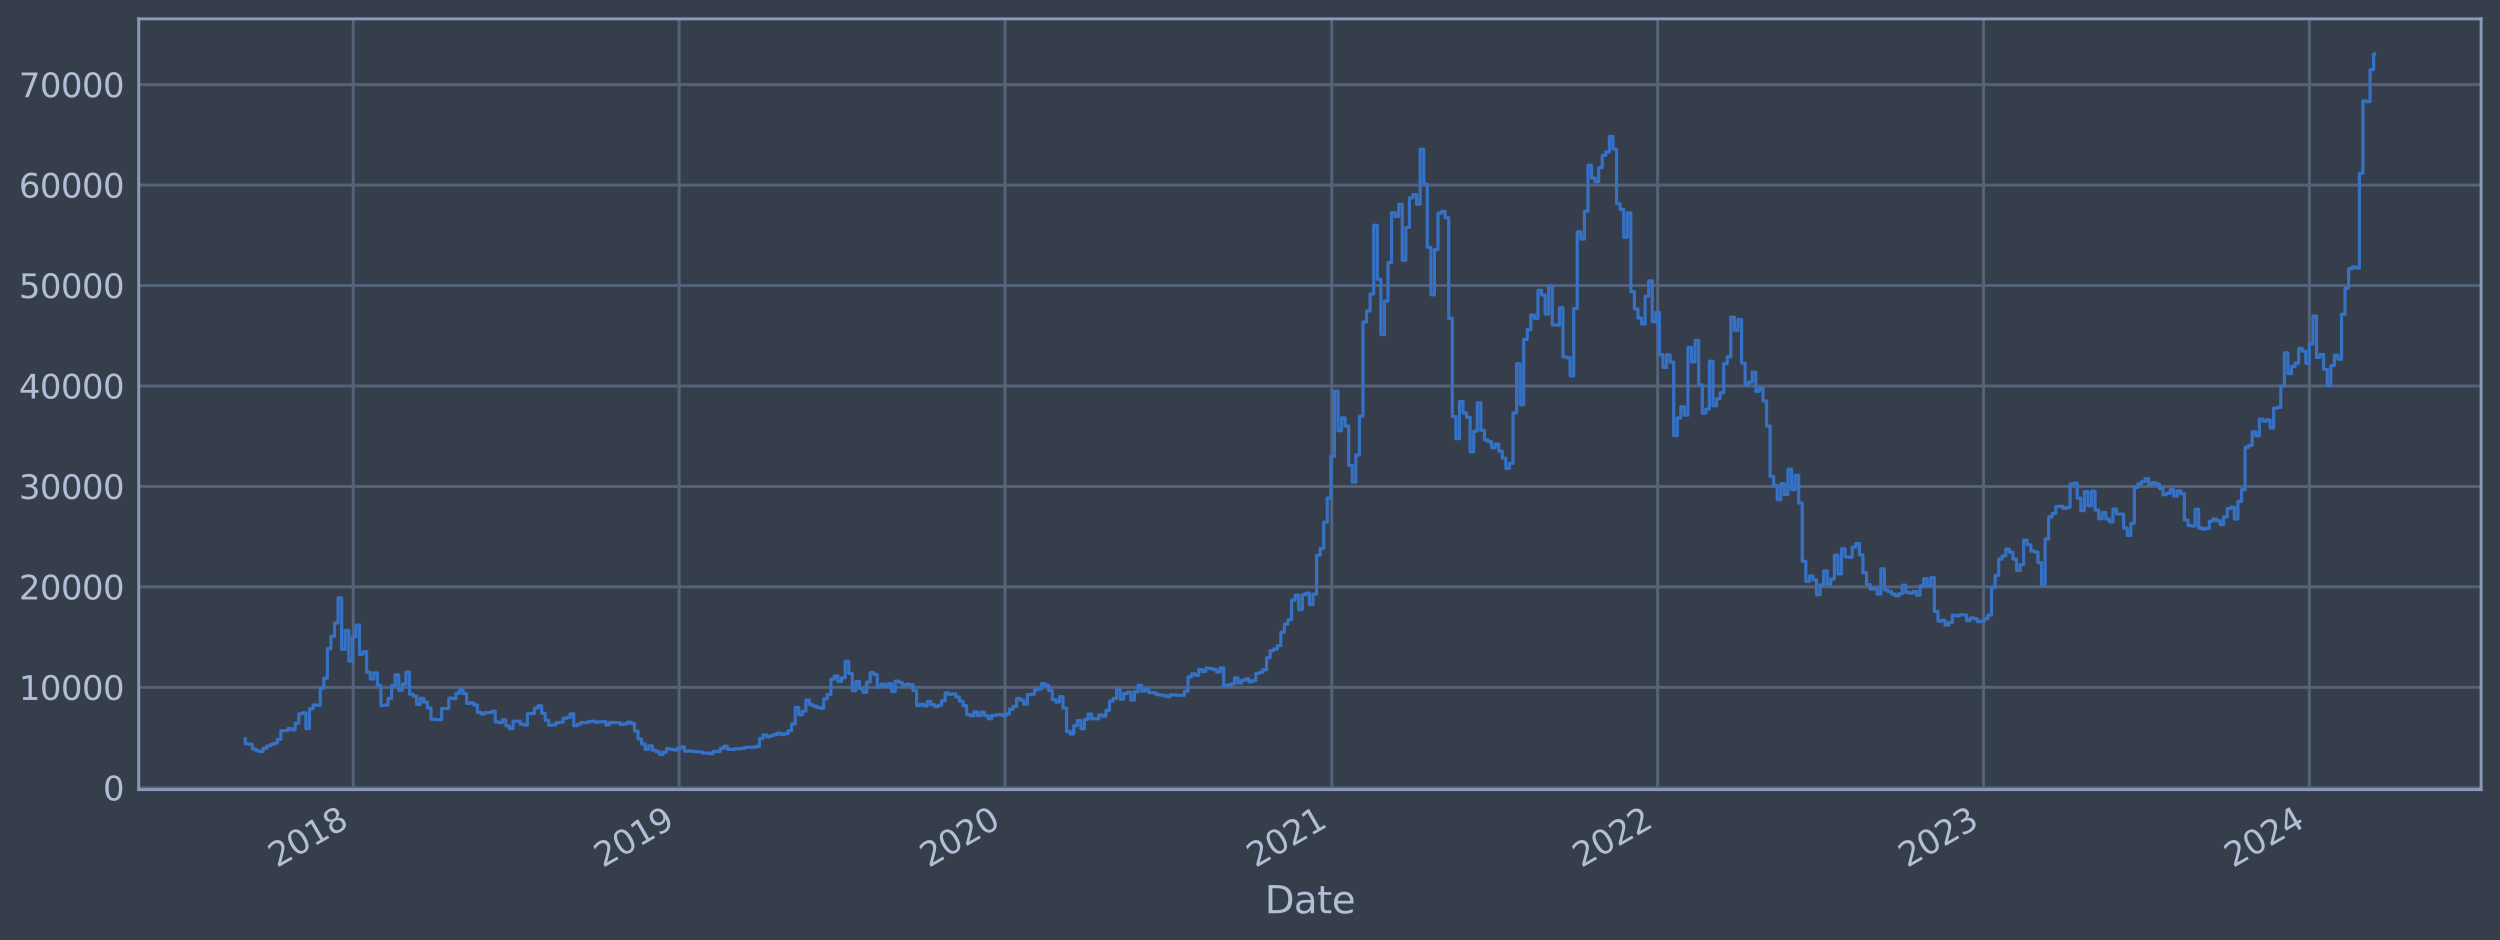 <?xml version="1.0" encoding="utf-8" standalone="no"?>
<!DOCTYPE svg PUBLIC "-//W3C//DTD SVG 1.1//EN"
  "http://www.w3.org/Graphics/SVG/1.1/DTD/svg11.dtd">
<svg xmlns:xlink="http://www.w3.org/1999/xlink" width="952.884pt" height="358.291pt" viewBox="0 0 952.884 358.291" xmlns="http://www.w3.org/2000/svg" version="1.1">
 <defs>
  <style type="text/css">*{stroke-linejoin: round; stroke-linecap: butt}</style>
 </defs>
 <g id="figure_1">
  <g id="patch_1">
   <path d="M 0 358.291 
L 952.884 358.291 
L 952.884 0 
L 0 0 
z
" style="fill: #373e4b"/>
  </g>
  <g id="axes_1">
   <g id="patch_2">
    <path d="M 52.884 300.96 
L 945.684 300.96 
L 945.684 7.2 
L 52.884 7.2 
z
" style="fill: #373e4b"/>
   </g>
   <g id="matplotlib.axis_1">
    <g id="xtick_1">
     <g id="line2d_1">
      <path d="M 134.641 300.96 
L 134.641 7.2 
" clip-path="url(#p1b23f589ec)" style="fill: none; stroke: #546379; stroke-width: 1.12; stroke-linecap: square"/>
     </g>
     <g id="line2d_2"/>
     <g id="text_1">
      <!-- 2018 -->
      <g style="fill: #b1bed6" transform="translate(105.56 330.885) rotate(-30) scale(0.126 -0.126)">
       <defs>
        <path id="DejaVuSans-32" d="M 1228 531 
L 3431 531 
L 3431 0 
L 469 0 
L 469 531 
Q 828 903 1448 1529 
Q 2069 2156 2228 2338 
Q 2531 2678 2651 2914 
Q 2772 3150 2772 3378 
Q 2772 3750 2511 3984 
Q 2250 4219 1831 4219 
Q 1534 4219 1204 4116 
Q 875 4013 500 3803 
L 500 4441 
Q 881 4594 1212 4672 
Q 1544 4750 1819 4750 
Q 2544 4750 2975 4387 
Q 3406 4025 3406 3419 
Q 3406 3131 3298 2873 
Q 3191 2616 2906 2266 
Q 2828 2175 2409 1742 
Q 1991 1309 1228 531 
z
" transform="scale(0.016)"/>
        <path id="DejaVuSans-30" d="M 2034 4250 
Q 1547 4250 1301 3770 
Q 1056 3291 1056 2328 
Q 1056 1369 1301 889 
Q 1547 409 2034 409 
Q 2525 409 2770 889 
Q 3016 1369 3016 2328 
Q 3016 3291 2770 3770 
Q 2525 4250 2034 4250 
z
M 2034 4750 
Q 2819 4750 3233 4129 
Q 3647 3509 3647 2328 
Q 3647 1150 3233 529 
Q 2819 -91 2034 -91 
Q 1250 -91 836 529 
Q 422 1150 422 2328 
Q 422 3509 836 4129 
Q 1250 4750 2034 4750 
z
" transform="scale(0.016)"/>
        <path id="DejaVuSans-31" d="M 794 531 
L 1825 531 
L 1825 4091 
L 703 3866 
L 703 4441 
L 1819 4666 
L 2450 4666 
L 2450 531 
L 3481 531 
L 3481 0 
L 794 0 
L 794 531 
z
" transform="scale(0.016)"/>
        <path id="DejaVuSans-38" d="M 2034 2216 
Q 1584 2216 1326 1975 
Q 1069 1734 1069 1313 
Q 1069 891 1326 650 
Q 1584 409 2034 409 
Q 2484 409 2743 651 
Q 3003 894 3003 1313 
Q 3003 1734 2745 1975 
Q 2488 2216 2034 2216 
z
M 1403 2484 
Q 997 2584 770 2862 
Q 544 3141 544 3541 
Q 544 4100 942 4425 
Q 1341 4750 2034 4750 
Q 2731 4750 3128 4425 
Q 3525 4100 3525 3541 
Q 3525 3141 3298 2862 
Q 3072 2584 2669 2484 
Q 3125 2378 3379 2068 
Q 3634 1759 3634 1313 
Q 3634 634 3220 271 
Q 2806 -91 2034 -91 
Q 1263 -91 848 271 
Q 434 634 434 1313 
Q 434 1759 690 2068 
Q 947 2378 1403 2484 
z
M 1172 3481 
Q 1172 3119 1398 2916 
Q 1625 2713 2034 2713 
Q 2441 2713 2670 2916 
Q 2900 3119 2900 3481 
Q 2900 3844 2670 4047 
Q 2441 4250 2034 4250 
Q 1625 4250 1398 4047 
Q 1172 3844 1172 3481 
z
" transform="scale(0.016)"/>
       </defs>
       <use xlink:href="#DejaVuSans-32"/>
       <use xlink:href="#DejaVuSans-30" x="63.623"/>
       <use xlink:href="#DejaVuSans-31" x="127.246"/>
       <use xlink:href="#DejaVuSans-38" x="190.869"/>
      </g>
     </g>
    </g>
    <g id="xtick_2">
     <g id="line2d_3">
      <path d="M 258.847 300.96 
L 258.847 7.2 
" clip-path="url(#p1b23f589ec)" style="fill: none; stroke: #546379; stroke-width: 1.12; stroke-linecap: square"/>
     </g>
     <g id="line2d_4"/>
     <g id="text_2">
      <!-- 2019 -->
      <g style="fill: #b1bed6" transform="translate(229.766 330.885) rotate(-30) scale(0.126 -0.126)">
       <defs>
        <path id="DejaVuSans-39" d="M 703 97 
L 703 672 
Q 941 559 1184 500 
Q 1428 441 1663 441 
Q 2288 441 2617 861 
Q 2947 1281 2994 2138 
Q 2813 1869 2534 1725 
Q 2256 1581 1919 1581 
Q 1219 1581 811 2004 
Q 403 2428 403 3163 
Q 403 3881 828 4315 
Q 1253 4750 1959 4750 
Q 2769 4750 3195 4129 
Q 3622 3509 3622 2328 
Q 3622 1225 3098 567 
Q 2575 -91 1691 -91 
Q 1453 -91 1209 -44 
Q 966 3 703 97 
z
M 1959 2075 
Q 2384 2075 2632 2365 
Q 2881 2656 2881 3163 
Q 2881 3666 2632 3958 
Q 2384 4250 1959 4250 
Q 1534 4250 1286 3958 
Q 1038 3666 1038 3163 
Q 1038 2656 1286 2365 
Q 1534 2075 1959 2075 
z
" transform="scale(0.016)"/>
       </defs>
       <use xlink:href="#DejaVuSans-32"/>
       <use xlink:href="#DejaVuSans-30" x="63.623"/>
       <use xlink:href="#DejaVuSans-31" x="127.246"/>
       <use xlink:href="#DejaVuSans-39" x="190.869"/>
      </g>
     </g>
    </g>
    <g id="xtick_3">
     <g id="line2d_5">
      <path d="M 383.053 300.96 
L 383.053 7.2 
" clip-path="url(#p1b23f589ec)" style="fill: none; stroke: #546379; stroke-width: 1.12; stroke-linecap: square"/>
     </g>
     <g id="line2d_6"/>
     <g id="text_3">
      <!-- 2020 -->
      <g style="fill: #b1bed6" transform="translate(353.972 330.885) rotate(-30) scale(0.126 -0.126)">
       <use xlink:href="#DejaVuSans-32"/>
       <use xlink:href="#DejaVuSans-30" x="63.623"/>
       <use xlink:href="#DejaVuSans-32" x="127.246"/>
       <use xlink:href="#DejaVuSans-30" x="190.869"/>
      </g>
     </g>
    </g>
    <g id="xtick_4">
     <g id="line2d_7">
      <path d="M 507.6 300.96 
L 507.6 7.2 
" clip-path="url(#p1b23f589ec)" style="fill: none; stroke: #546379; stroke-width: 1.12; stroke-linecap: square"/>
     </g>
     <g id="line2d_8"/>
     <g id="text_4">
      <!-- 2021 -->
      <g style="fill: #b1bed6" transform="translate(478.519 330.885) rotate(-30) scale(0.126 -0.126)">
       <use xlink:href="#DejaVuSans-32"/>
       <use xlink:href="#DejaVuSans-30" x="63.623"/>
       <use xlink:href="#DejaVuSans-32" x="127.246"/>
       <use xlink:href="#DejaVuSans-31" x="190.869"/>
      </g>
     </g>
    </g>
    <g id="xtick_5">
     <g id="line2d_9">
      <path d="M 631.806 300.96 
L 631.806 7.2 
" clip-path="url(#p1b23f589ec)" style="fill: none; stroke: #546379; stroke-width: 1.12; stroke-linecap: square"/>
     </g>
     <g id="line2d_10"/>
     <g id="text_5">
      <!-- 2022 -->
      <g style="fill: #b1bed6" transform="translate(602.725 330.885) rotate(-30) scale(0.126 -0.126)">
       <use xlink:href="#DejaVuSans-32"/>
       <use xlink:href="#DejaVuSans-30" x="63.623"/>
       <use xlink:href="#DejaVuSans-32" x="127.246"/>
       <use xlink:href="#DejaVuSans-32" x="190.869"/>
      </g>
     </g>
    </g>
    <g id="xtick_6">
     <g id="line2d_11">
      <path d="M 756.013 300.96 
L 756.013 7.2 
" clip-path="url(#p1b23f589ec)" style="fill: none; stroke: #546379; stroke-width: 1.12; stroke-linecap: square"/>
     </g>
     <g id="line2d_12"/>
     <g id="text_6">
      <!-- 2023 -->
      <g style="fill: #b1bed6" transform="translate(726.932 330.885) rotate(-30) scale(0.126 -0.126)">
       <defs>
        <path id="DejaVuSans-33" d="M 2597 2516 
Q 3050 2419 3304 2112 
Q 3559 1806 3559 1356 
Q 3559 666 3084 287 
Q 2609 -91 1734 -91 
Q 1441 -91 1130 -33 
Q 819 25 488 141 
L 488 750 
Q 750 597 1062 519 
Q 1375 441 1716 441 
Q 2309 441 2620 675 
Q 2931 909 2931 1356 
Q 2931 1769 2642 2001 
Q 2353 2234 1838 2234 
L 1294 2234 
L 1294 2753 
L 1863 2753 
Q 2328 2753 2575 2939 
Q 2822 3125 2822 3475 
Q 2822 3834 2567 4026 
Q 2313 4219 1838 4219 
Q 1578 4219 1281 4162 
Q 984 4106 628 3988 
L 628 4550 
Q 988 4650 1302 4700 
Q 1616 4750 1894 4750 
Q 2613 4750 3031 4423 
Q 3450 4097 3450 3541 
Q 3450 3153 3228 2886 
Q 3006 2619 2597 2516 
z
" transform="scale(0.016)"/>
       </defs>
       <use xlink:href="#DejaVuSans-32"/>
       <use xlink:href="#DejaVuSans-30" x="63.623"/>
       <use xlink:href="#DejaVuSans-32" x="127.246"/>
       <use xlink:href="#DejaVuSans-33" x="190.869"/>
      </g>
     </g>
    </g>
    <g id="xtick_7">
     <g id="line2d_13">
      <path d="M 880.219 300.96 
L 880.219 7.2 
" clip-path="url(#p1b23f589ec)" style="fill: none; stroke: #546379; stroke-width: 1.12; stroke-linecap: square"/>
     </g>
     <g id="line2d_14"/>
     <g id="text_7">
      <!-- 2024 -->
      <g style="fill: #b1bed6" transform="translate(851.138 330.885) rotate(-30) scale(0.126 -0.126)">
       <defs>
        <path id="DejaVuSans-34" d="M 2419 4116 
L 825 1625 
L 2419 1625 
L 2419 4116 
z
M 2253 4666 
L 3047 4666 
L 3047 1625 
L 3713 1625 
L 3713 1100 
L 3047 1100 
L 3047 0 
L 2419 0 
L 2419 1100 
L 313 1100 
L 313 1709 
L 2253 4666 
z
" transform="scale(0.016)"/>
       </defs>
       <use xlink:href="#DejaVuSans-32"/>
       <use xlink:href="#DejaVuSans-30" x="63.623"/>
       <use xlink:href="#DejaVuSans-32" x="127.246"/>
       <use xlink:href="#DejaVuSans-34" x="190.869"/>
      </g>
     </g>
    </g>
    <g id="text_8">
     <!-- Date -->
     <g style="fill: #b1bed6" transform="translate(482.075 348.096) scale(0.144 -0.144)">
      <defs>
       <path id="DejaVuSans-44" d="M 1259 4147 
L 1259 519 
L 2022 519 
Q 2988 519 3436 956 
Q 3884 1394 3884 2338 
Q 3884 3275 3436 3711 
Q 2988 4147 2022 4147 
L 1259 4147 
z
M 628 4666 
L 1925 4666 
Q 3281 4666 3915 4102 
Q 4550 3538 4550 2338 
Q 4550 1131 3912 565 
Q 3275 0 1925 0 
L 628 0 
L 628 4666 
z
" transform="scale(0.016)"/>
       <path id="DejaVuSans-61" d="M 2194 1759 
Q 1497 1759 1228 1600 
Q 959 1441 959 1056 
Q 959 750 1161 570 
Q 1363 391 1709 391 
Q 2188 391 2477 730 
Q 2766 1069 2766 1631 
L 2766 1759 
L 2194 1759 
z
M 3341 1997 
L 3341 0 
L 2766 0 
L 2766 531 
Q 2569 213 2275 61 
Q 1981 -91 1556 -91 
Q 1019 -91 701 211 
Q 384 513 384 1019 
Q 384 1609 779 1909 
Q 1175 2209 1959 2209 
L 2766 2209 
L 2766 2266 
Q 2766 2663 2505 2880 
Q 2244 3097 1772 3097 
Q 1472 3097 1187 3025 
Q 903 2953 641 2809 
L 641 3341 
Q 956 3463 1253 3523 
Q 1550 3584 1831 3584 
Q 2591 3584 2966 3190 
Q 3341 2797 3341 1997 
z
" transform="scale(0.016)"/>
       <path id="DejaVuSans-74" d="M 1172 4494 
L 1172 3500 
L 2356 3500 
L 2356 3053 
L 1172 3053 
L 1172 1153 
Q 1172 725 1289 603 
Q 1406 481 1766 481 
L 2356 481 
L 2356 0 
L 1766 0 
Q 1100 0 847 248 
Q 594 497 594 1153 
L 594 3053 
L 172 3053 
L 172 3500 
L 594 3500 
L 594 4494 
L 1172 4494 
z
" transform="scale(0.016)"/>
       <path id="DejaVuSans-65" d="M 3597 1894 
L 3597 1613 
L 953 1613 
Q 991 1019 1311 708 
Q 1631 397 2203 397 
Q 2534 397 2845 478 
Q 3156 559 3463 722 
L 3463 178 
Q 3153 47 2828 -22 
Q 2503 -91 2169 -91 
Q 1331 -91 842 396 
Q 353 884 353 1716 
Q 353 2575 817 3079 
Q 1281 3584 2069 3584 
Q 2775 3584 3186 3129 
Q 3597 2675 3597 1894 
z
M 3022 2063 
Q 3016 2534 2758 2815 
Q 2500 3097 2075 3097 
Q 1594 3097 1305 2825 
Q 1016 2553 972 2059 
L 3022 2063 
z
" transform="scale(0.016)"/>
      </defs>
      <use xlink:href="#DejaVuSans-44"/>
      <use xlink:href="#DejaVuSans-61" x="77.002"/>
      <use xlink:href="#DejaVuSans-74" x="138.281"/>
      <use xlink:href="#DejaVuSans-65" x="177.49"/>
     </g>
    </g>
   </g>
   <g id="matplotlib.axis_2">
    <g id="ytick_1">
     <g id="line2d_15">
      <path d="M 52.884 300.274 
L 945.684 300.274 
" clip-path="url(#p1b23f589ec)" style="fill: none; stroke: #546379; stroke-width: 1.12; stroke-linecap: square"/>
     </g>
     <g id="line2d_16"/>
     <g id="text_9">
      <!-- 0 -->
      <g style="fill: #b1bed6" transform="translate(39.267 305.061) scale(0.126 -0.126)">
       <use xlink:href="#DejaVuSans-30"/>
      </g>
     </g>
    </g>
    <g id="ytick_2">
     <g id="line2d_17">
      <path d="M 52.884 261.985 
L 945.684 261.985 
" clip-path="url(#p1b23f589ec)" style="fill: none; stroke: #546379; stroke-width: 1.12; stroke-linecap: square"/>
     </g>
     <g id="line2d_18"/>
     <g id="text_10">
      <!-- 10000 -->
      <g style="fill: #b1bed6" transform="translate(7.2 266.772) scale(0.126 -0.126)">
       <use xlink:href="#DejaVuSans-31"/>
       <use xlink:href="#DejaVuSans-30" x="63.623"/>
       <use xlink:href="#DejaVuSans-30" x="127.246"/>
       <use xlink:href="#DejaVuSans-30" x="190.869"/>
       <use xlink:href="#DejaVuSans-30" x="254.492"/>
      </g>
     </g>
    </g>
    <g id="ytick_3">
     <g id="line2d_19">
      <path d="M 52.884 223.696 
L 945.684 223.696 
" clip-path="url(#p1b23f589ec)" style="fill: none; stroke: #546379; stroke-width: 1.12; stroke-linecap: square"/>
     </g>
     <g id="line2d_20"/>
     <g id="text_11">
      <!-- 20000 -->
      <g style="fill: #b1bed6" transform="translate(7.2 228.483) scale(0.126 -0.126)">
       <use xlink:href="#DejaVuSans-32"/>
       <use xlink:href="#DejaVuSans-30" x="63.623"/>
       <use xlink:href="#DejaVuSans-30" x="127.246"/>
       <use xlink:href="#DejaVuSans-30" x="190.869"/>
       <use xlink:href="#DejaVuSans-30" x="254.492"/>
      </g>
     </g>
    </g>
    <g id="ytick_4">
     <g id="line2d_21">
      <path d="M 52.884 185.408 
L 945.684 185.408 
" clip-path="url(#p1b23f589ec)" style="fill: none; stroke: #546379; stroke-width: 1.12; stroke-linecap: square"/>
     </g>
     <g id="line2d_22"/>
     <g id="text_12">
      <!-- 30000 -->
      <g style="fill: #b1bed6" transform="translate(7.2 190.195) scale(0.126 -0.126)">
       <use xlink:href="#DejaVuSans-33"/>
       <use xlink:href="#DejaVuSans-30" x="63.623"/>
       <use xlink:href="#DejaVuSans-30" x="127.246"/>
       <use xlink:href="#DejaVuSans-30" x="190.869"/>
       <use xlink:href="#DejaVuSans-30" x="254.492"/>
      </g>
     </g>
    </g>
    <g id="ytick_5">
     <g id="line2d_23">
      <path d="M 52.884 147.119 
L 945.684 147.119 
" clip-path="url(#p1b23f589ec)" style="fill: none; stroke: #546379; stroke-width: 1.12; stroke-linecap: square"/>
     </g>
     <g id="line2d_24"/>
     <g id="text_13">
      <!-- 40000 -->
      <g style="fill: #b1bed6" transform="translate(7.2 151.906) scale(0.126 -0.126)">
       <use xlink:href="#DejaVuSans-34"/>
       <use xlink:href="#DejaVuSans-30" x="63.623"/>
       <use xlink:href="#DejaVuSans-30" x="127.246"/>
       <use xlink:href="#DejaVuSans-30" x="190.869"/>
       <use xlink:href="#DejaVuSans-30" x="254.492"/>
      </g>
     </g>
    </g>
    <g id="ytick_6">
     <g id="line2d_25">
      <path d="M 52.884 108.831 
L 945.684 108.831 
" clip-path="url(#p1b23f589ec)" style="fill: none; stroke: #546379; stroke-width: 1.12; stroke-linecap: square"/>
     </g>
     <g id="line2d_26"/>
     <g id="text_14">
      <!-- 50000 -->
      <g style="fill: #b1bed6" transform="translate(7.2 113.618) scale(0.126 -0.126)">
       <defs>
        <path id="DejaVuSans-35" d="M 691 4666 
L 3169 4666 
L 3169 4134 
L 1269 4134 
L 1269 2991 
Q 1406 3038 1543 3061 
Q 1681 3084 1819 3084 
Q 2600 3084 3056 2656 
Q 3513 2228 3513 1497 
Q 3513 744 3044 326 
Q 2575 -91 1722 -91 
Q 1428 -91 1123 -41 
Q 819 9 494 109 
L 494 744 
Q 775 591 1075 516 
Q 1375 441 1709 441 
Q 2250 441 2565 725 
Q 2881 1009 2881 1497 
Q 2881 1984 2565 2268 
Q 2250 2553 1709 2553 
Q 1456 2553 1204 2497 
Q 953 2441 691 2322 
L 691 4666 
z
" transform="scale(0.016)"/>
       </defs>
       <use xlink:href="#DejaVuSans-35"/>
       <use xlink:href="#DejaVuSans-30" x="63.623"/>
       <use xlink:href="#DejaVuSans-30" x="127.246"/>
       <use xlink:href="#DejaVuSans-30" x="190.869"/>
       <use xlink:href="#DejaVuSans-30" x="254.492"/>
      </g>
     </g>
    </g>
    <g id="ytick_7">
     <g id="line2d_27">
      <path d="M 52.884 70.542 
L 945.684 70.542 
" clip-path="url(#p1b23f589ec)" style="fill: none; stroke: #546379; stroke-width: 1.12; stroke-linecap: square"/>
     </g>
     <g id="line2d_28"/>
     <g id="text_15">
      <!-- 60000 -->
      <g style="fill: #b1bed6" transform="translate(7.2 75.329) scale(0.126 -0.126)">
       <defs>
        <path id="DejaVuSans-36" d="M 2113 2584 
Q 1688 2584 1439 2293 
Q 1191 2003 1191 1497 
Q 1191 994 1439 701 
Q 1688 409 2113 409 
Q 2538 409 2786 701 
Q 3034 994 3034 1497 
Q 3034 2003 2786 2293 
Q 2538 2584 2113 2584 
z
M 3366 4563 
L 3366 3988 
Q 3128 4100 2886 4159 
Q 2644 4219 2406 4219 
Q 1781 4219 1451 3797 
Q 1122 3375 1075 2522 
Q 1259 2794 1537 2939 
Q 1816 3084 2150 3084 
Q 2853 3084 3261 2657 
Q 3669 2231 3669 1497 
Q 3669 778 3244 343 
Q 2819 -91 2113 -91 
Q 1303 -91 875 529 
Q 447 1150 447 2328 
Q 447 3434 972 4092 
Q 1497 4750 2381 4750 
Q 2619 4750 2861 4703 
Q 3103 4656 3366 4563 
z
" transform="scale(0.016)"/>
       </defs>
       <use xlink:href="#DejaVuSans-36"/>
       <use xlink:href="#DejaVuSans-30" x="63.623"/>
       <use xlink:href="#DejaVuSans-30" x="127.246"/>
       <use xlink:href="#DejaVuSans-30" x="190.869"/>
       <use xlink:href="#DejaVuSans-30" x="254.492"/>
      </g>
     </g>
    </g>
    <g id="ytick_8">
     <g id="line2d_29">
      <path d="M 52.884 32.254 
L 945.684 32.254 
" clip-path="url(#p1b23f589ec)" style="fill: none; stroke: #546379; stroke-width: 1.12; stroke-linecap: square"/>
     </g>
     <g id="line2d_30"/>
     <g id="text_16">
      <!-- 70000 -->
      <g style="fill: #b1bed6" transform="translate(7.2 37.041) scale(0.126 -0.126)">
       <defs>
        <path id="DejaVuSans-37" d="M 525 4666 
L 3525 4666 
L 3525 4397 
L 1831 0 
L 1172 0 
L 2766 4134 
L 525 4134 
L 525 4666 
z
" transform="scale(0.016)"/>
       </defs>
       <use xlink:href="#DejaVuSans-37"/>
       <use xlink:href="#DejaVuSans-30" x="63.623"/>
       <use xlink:href="#DejaVuSans-30" x="127.246"/>
       <use xlink:href="#DejaVuSans-30" x="190.869"/>
       <use xlink:href="#DejaVuSans-30" x="254.492"/>
      </g>
     </g>
    </g>
   </g>
   <g id="line2d_31">
    <path d="M 93.466 281.48 
L 93.466 283.484 
L 94.827 283.484 
L 94.827 283.691 
L 96.188 283.691 
L 96.188 285.474 
L 97.549 285.474 
L 97.549 286.189 
L 98.91 286.189 
L 98.91 286.486 
L 100.271 286.486 
L 100.271 285.219 
L 101.633 285.219 
L 101.633 284.329 
L 102.994 284.329 
L 102.994 283.778 
L 104.355 283.778 
L 104.355 283.275 
L 105.716 283.275 
L 105.716 281.81 
L 107.077 281.81 
L 107.077 278.481 
L 109.8 278.46 
L 109.8 277.681 
L 111.161 277.681 
L 111.161 278.181 
L 112.522 278.181 
L 112.522 275.707 
L 113.883 275.707 
L 113.883 272.07 
L 115.244 272.07 
L 115.244 271.678 
L 116.605 271.678 
L 116.605 277.721 
L 117.967 277.721 
L 117.967 270.145 
L 119.328 270.145 
L 119.328 268.713 
L 120.689 268.713 
L 120.689 268.828 
L 122.05 268.828 
L 122.05 262.295 
L 123.411 262.295 
L 123.411 258.49 
L 124.772 258.49 
L 124.772 247.267 
L 126.134 247.267 
L 126.134 242.577 
L 127.495 242.577 
L 127.495 237.449 
L 128.856 237.449 
L 128.856 227.863 
L 130.217 227.863 
L 130.217 247.525 
L 131.578 247.525 
L 131.578 240.245 
L 132.939 240.245 
L 132.939 251.982 
L 134.301 251.982 
L 134.301 242.69 
L 135.662 242.69 
L 135.662 238.273 
L 137.023 238.273 
L 137.023 249.405 
L 138.384 249.405 
L 138.384 248.377 
L 139.745 248.377 
L 139.745 256.217 
L 141.106 256.217 
L 141.106 258.801 
L 142.468 258.801 
L 142.468 256.505 
L 143.829 256.505 
L 143.829 261.204 
L 145.19 261.204 
L 145.19 268.869 
L 146.551 268.869 
L 146.551 268.704 
L 147.912 268.704 
L 147.912 266.213 
L 149.273 266.213 
L 149.273 261.301 
L 150.635 261.301 
L 150.635 257.214 
L 151.996 257.214 
L 151.996 263.135 
L 153.357 263.135 
L 153.357 260.713 
L 154.718 260.713 
L 154.718 256.177 
L 156.079 256.177 
L 156.079 264.571 
L 157.44 264.571 
L 157.44 265.316 
L 158.801 265.316 
L 158.801 268.502 
L 160.163 268.502 
L 160.163 266.159 
L 161.524 266.159 
L 161.524 267.599 
L 162.885 267.599 
L 162.885 269.832 
L 164.246 269.832 
L 164.246 274.132 
L 165.607 274.132 
L 165.607 274.288 
L 168.33 274.297 
L 168.33 270.044 
L 171.052 269.998 
L 171.052 266.08 
L 172.413 266.08 
L 172.413 266.311 
L 173.774 266.311 
L 173.774 264.288 
L 175.135 264.288 
L 175.135 262.929 
L 176.497 262.929 
L 176.497 264.4 
L 177.858 264.4 
L 177.858 268.123 
L 179.219 268.123 
L 179.219 267.839 
L 180.58 267.839 
L 180.58 268.716 
L 181.941 268.716 
L 181.941 271.512 
L 183.302 271.512 
L 183.302 272.152 
L 184.664 272.152 
L 184.664 271.597 
L 187.386 271.574 
L 187.386 271.115 
L 188.747 271.115 
L 188.747 275.183 
L 190.108 275.183 
L 190.108 275.429 
L 191.469 275.429 
L 191.469 274.387 
L 192.831 274.387 
L 192.831 276.699 
L 194.192 276.699 
L 194.192 277.767 
L 195.553 277.767 
L 195.553 274.902 
L 198.275 274.894 
L 198.275 276.04 
L 199.636 276.04 
L 199.636 276.348 
L 200.998 276.348 
L 200.998 272.051 
L 202.359 272.051 
L 202.359 271.915 
L 203.72 271.915 
L 203.72 269.873 
L 205.081 269.873 
L 205.081 268.986 
L 206.442 268.986 
L 206.442 271.883 
L 207.803 271.883 
L 207.803 274.55 
L 209.165 274.55 
L 209.165 276.428 
L 210.526 276.428 
L 210.526 276.264 
L 211.887 276.264 
L 211.887 275.437 
L 213.248 275.437 
L 213.248 275.287 
L 214.609 275.287 
L 214.609 273.85 
L 215.97 273.85 
L 215.97 273.4 
L 217.332 273.4 
L 217.332 272.096 
L 218.693 272.096 
L 218.693 276.596 
L 220.054 276.596 
L 220.054 276.052 
L 221.415 276.052 
L 221.415 275.396 
L 224.137 275.401 
L 224.137 275.066 
L 225.499 275.066 
L 225.499 274.893 
L 226.86 274.893 
L 226.86 275.304 
L 228.221 275.304 
L 228.221 275.104 
L 230.943 275.076 
L 230.943 276.285 
L 232.304 276.285 
L 232.304 275.349 
L 235.027 275.409 
L 235.027 275.493 
L 236.388 275.493 
L 236.388 276.146 
L 237.749 276.146 
L 237.749 275.917 
L 239.11 275.917 
L 239.11 275.245 
L 240.471 275.245 
L 240.471 275.736 
L 241.833 275.736 
L 241.833 278.607 
L 243.194 278.607 
L 243.194 281.708 
L 244.555 281.708 
L 244.555 283.607 
L 245.916 283.607 
L 245.916 285.615 
L 247.277 285.615 
L 247.277 284.238 
L 248.638 284.238 
L 248.638 285.935 
L 250 285.935 
L 250 286.534 
L 251.361 286.534 
L 251.361 287.607 
L 252.722 287.607 
L 252.722 286.656 
L 254.083 286.656 
L 254.083 285.342 
L 255.444 285.342 
L 255.444 285.642 
L 256.805 285.642 
L 256.805 285.837 
L 258.167 285.837 
L 258.167 285.221 
L 259.528 285.221 
L 259.528 284.683 
L 260.889 284.683 
L 260.889 286.313 
L 262.25 286.313 
L 262.25 286.174 
L 263.611 286.174 
L 263.611 286.391 
L 264.972 286.391 
L 264.972 286.538 
L 267.695 286.58 
L 267.695 286.987 
L 270.417 287.041 
L 270.417 287.276 
L 271.778 287.276 
L 271.778 286.377 
L 274.501 286.458 
L 274.501 285.239 
L 275.862 285.239 
L 275.862 284.424 
L 277.223 284.424 
L 277.223 285.597 
L 279.945 285.668 
L 279.945 285.391 
L 282.668 285.413 
L 282.668 285.201 
L 284.029 285.201 
L 284.029 284.847 
L 288.112 284.772 
L 288.112 284.521 
L 289.473 284.521 
L 289.473 281.469 
L 290.834 281.469 
L 290.834 280.1 
L 292.196 280.1 
L 292.196 280.85 
L 293.557 280.85 
L 293.557 280.376 
L 294.918 280.376 
L 294.918 279.945 
L 296.279 279.945 
L 296.279 279.467 
L 297.64 279.467 
L 297.64 279.976 
L 299.001 279.976 
L 299.001 279.635 
L 300.363 279.635 
L 300.363 278.509 
L 301.724 278.509 
L 301.724 275.968 
L 303.085 275.968 
L 303.085 269.671 
L 304.446 269.671 
L 304.446 272.457 
L 305.807 272.457 
L 305.807 271.075 
L 307.168 271.075 
L 307.168 266.792 
L 308.53 266.792 
L 308.53 268.6 
L 309.891 268.6 
L 309.891 269.126 
L 311.252 269.126 
L 311.252 269.649 
L 312.613 269.649 
L 312.613 269.958 
L 313.974 269.958 
L 313.974 266.352 
L 315.335 266.352 
L 315.335 264.735 
L 316.697 264.735 
L 316.697 258.866 
L 318.058 258.866 
L 318.058 257.647 
L 319.419 257.647 
L 319.419 259.769 
L 320.78 259.769 
L 320.78 258.328 
L 322.141 258.328 
L 322.141 252.081 
L 323.502 252.081 
L 323.502 256.666 
L 324.864 256.666 
L 324.864 263.232 
L 326.225 263.232 
L 326.225 259.736 
L 327.586 259.736 
L 327.586 262.463 
L 328.947 262.463 
L 328.947 263.894 
L 330.308 263.894 
L 330.308 259.957 
L 331.669 259.957 
L 331.669 256.373 
L 333.031 256.373 
L 333.031 257.076 
L 334.392 257.076 
L 334.392 261.92 
L 335.753 261.92 
L 335.753 260.769 
L 337.114 260.769 
L 337.114 261.556 
L 338.475 261.556 
L 338.475 260.606 
L 339.836 260.606 
L 339.836 263.601 
L 341.198 263.601 
L 341.198 259.606 
L 342.559 259.606 
L 342.559 260.12 
L 343.92 260.12 
L 343.92 261.375 
L 345.281 261.375 
L 345.281 260.796 
L 346.642 260.796 
L 346.642 260.929 
L 348.003 260.929 
L 348.003 263.197 
L 349.365 263.197 
L 349.365 268.9 
L 350.726 268.9 
L 350.726 268.406 
L 352.087 268.406 
L 352.087 269.077 
L 353.448 269.077 
L 353.448 267.392 
L 354.809 267.392 
L 354.809 268.556 
L 356.17 268.556 
L 356.17 269.349 
L 357.532 269.349 
L 357.532 268.791 
L 358.893 268.791 
L 358.893 267.09 
L 360.254 267.09 
L 360.254 264.155 
L 361.615 264.155 
L 361.615 264.661 
L 362.976 264.661 
L 362.976 264.499 
L 364.337 264.499 
L 364.337 265.672 
L 365.699 265.672 
L 365.699 267.222 
L 367.06 267.222 
L 367.06 268.969 
L 368.421 268.969 
L 368.421 272.375 
L 369.782 272.375 
L 369.782 272.845 
L 371.143 272.845 
L 371.143 271.336 
L 372.504 271.336 
L 372.504 272.733 
L 373.866 272.733 
L 373.866 271.471 
L 375.227 271.471 
L 375.227 272.747 
L 376.588 272.747 
L 376.588 273.933 
L 377.949 273.933 
L 377.949 272.743 
L 379.31 272.743 
L 379.31 272.512 
L 380.671 272.512 
L 380.671 272.319 
L 382.033 272.319 
L 382.033 272.799 
L 383.394 272.799 
L 383.394 272.125 
L 384.755 272.125 
L 384.755 270.34 
L 386.116 270.34 
L 386.116 269.24 
L 387.477 269.24 
L 387.477 266.195 
L 388.838 266.195 
L 388.838 266.877 
L 390.2 266.877 
L 390.2 268.389 
L 391.561 268.389 
L 391.561 264.743 
L 392.922 264.743 
L 392.922 264.609 
L 394.283 264.609 
L 394.283 262.921 
L 395.644 262.921 
L 395.644 262.541 
L 397.005 262.541 
L 397.005 260.574 
L 398.367 260.574 
L 398.367 261.293 
L 399.728 261.293 
L 399.728 263.25 
L 401.089 263.25 
L 401.089 266.635 
L 402.45 266.635 
L 402.45 267.597 
L 403.811 267.597 
L 403.811 265.556 
L 405.172 265.556 
L 405.172 269.903 
L 406.534 269.903 
L 406.534 278.797 
L 407.895 278.797 
L 407.895 279.76 
L 409.256 279.76 
L 409.256 276.574 
L 410.617 276.574 
L 410.617 274.626 
L 411.978 274.626 
L 411.978 277.739 
L 413.339 277.739 
L 413.339 274.202 
L 414.701 274.202 
L 414.701 272.158 
L 416.062 272.158 
L 416.062 273.957 
L 418.784 273.962 
L 418.784 272.479 
L 420.145 272.479 
L 420.145 272.97 
L 421.506 272.97 
L 421.506 270.794 
L 422.868 270.794 
L 422.868 267.235 
L 424.229 267.235 
L 424.229 266.251 
L 425.59 266.251 
L 425.59 262.667 
L 426.951 262.667 
L 426.951 266.524 
L 428.312 266.524 
L 428.312 264.337 
L 429.673 264.337 
L 429.673 263.859 
L 431.034 263.859 
L 431.034 266.845 
L 432.396 266.845 
L 432.396 263.634 
L 433.757 263.634 
L 433.757 261.203 
L 435.118 261.203 
L 435.118 263.426 
L 436.479 263.426 
L 436.479 262.846 
L 437.84 262.846 
L 437.84 264.001 
L 440.563 264.072 
L 440.563 264.723 
L 441.924 264.723 
L 441.924 264.892 
L 443.285 264.892 
L 443.285 265.104 
L 444.646 265.104 
L 444.646 265.537 
L 446.007 265.537 
L 446.007 264.833 
L 448.73 264.91 
L 448.73 265.073 
L 451.452 264.992 
L 451.452 263.466 
L 452.813 263.466 
L 452.813 257.994 
L 454.174 257.994 
L 454.174 256.839 
L 455.535 256.839 
L 455.535 257.412 
L 456.897 257.412 
L 456.897 255.217 
L 458.258 255.217 
L 458.258 255.962 
L 459.619 255.962 
L 459.619 254.657 
L 460.98 254.657 
L 460.98 254.841 
L 462.341 254.841 
L 462.341 255.231 
L 463.702 255.231 
L 463.702 256.109 
L 465.064 256.109 
L 465.064 254.621 
L 466.425 254.621 
L 466.425 261.374 
L 467.786 261.374 
L 467.786 261.113 
L 469.147 261.113 
L 469.147 260.719 
L 470.508 260.719 
L 470.508 258.371 
L 471.869 258.371 
L 471.869 260.337 
L 473.231 260.337 
L 473.231 259.332 
L 474.592 259.332 
L 474.592 258.766 
L 475.953 258.766 
L 475.953 259.872 
L 477.314 259.872 
L 477.314 259.417 
L 478.675 259.417 
L 478.675 256.714 
L 480.036 256.714 
L 480.036 256.227 
L 481.398 256.227 
L 481.398 255.253 
L 482.759 255.253 
L 482.759 250.711 
L 484.12 250.711 
L 484.12 248.004 
L 485.481 248.004 
L 485.481 247.396 
L 486.842 247.396 
L 486.842 246.074 
L 488.203 246.074 
L 488.203 240.962 
L 489.565 240.962 
L 489.565 237.88 
L 490.926 237.88 
L 490.926 236.235 
L 492.287 236.235 
L 492.287 228.722 
L 493.648 228.722 
L 493.648 226.865 
L 495.009 226.865 
L 495.009 232.379 
L 496.37 232.379 
L 496.37 226.656 
L 497.732 226.656 
L 497.732 226.079 
L 499.093 226.079 
L 499.093 230.406 
L 500.454 230.406 
L 500.454 226.466 
L 501.815 226.466 
L 501.815 211.633 
L 503.176 211.633 
L 503.176 209.051 
L 504.537 209.051 
L 504.537 199.026 
L 505.899 199.026 
L 505.899 189.786 
L 507.26 189.786 
L 507.26 173.918 
L 508.621 173.918 
L 508.621 149.087 
L 509.982 149.087 
L 509.982 164.177 
L 511.343 164.177 
L 511.343 159.263 
L 512.704 159.263 
L 512.704 162.358 
L 514.066 162.358 
L 514.066 177.368 
L 515.427 177.368 
L 515.427 183.803 
L 516.788 183.803 
L 516.788 173.399 
L 518.149 173.399 
L 518.149 158.598 
L 519.51 158.598 
L 519.51 122.751 
L 520.871 122.751 
L 520.871 118.513 
L 522.233 118.513 
L 522.233 112.047 
L 523.594 112.047 
L 523.594 85.853 
L 524.955 85.853 
L 524.955 106.438 
L 526.316 106.438 
L 526.316 127.539 
L 527.677 127.539 
L 527.677 114.77 
L 529.038 114.77 
L 529.038 100.027 
L 530.4 100.027 
L 530.4 81.059 
L 531.761 81.059 
L 531.761 82.518 
L 533.122 82.518 
L 533.122 77.872 
L 534.483 77.872 
L 534.483 99.227 
L 535.844 99.227 
L 535.844 86.686 
L 537.205 86.686 
L 537.205 75.378 
L 538.567 75.378 
L 538.567 74.164 
L 539.928 74.164 
L 539.928 77.807 
L 541.289 77.807 
L 541.289 56.933 
L 542.65 56.933 
L 542.65 70.209 
L 544.011 70.209 
L 544.011 94.248 
L 545.372 94.248 
L 545.372 112.37 
L 546.734 112.37 
L 546.734 95.108 
L 548.095 95.108 
L 548.095 81.212 
L 549.456 81.212 
L 549.456 80.573 
L 550.817 80.573 
L 550.817 82.986 
L 552.178 82.986 
L 552.178 121.326 
L 553.539 121.326 
L 553.539 158.743 
L 554.901 158.743 
L 554.901 167.204 
L 556.262 167.204 
L 556.262 153.072 
L 557.623 153.072 
L 557.623 157.417 
L 558.984 157.417 
L 558.984 159.044 
L 560.345 159.044 
L 560.345 172.198 
L 561.706 172.198 
L 561.706 164.369 
L 563.068 164.369 
L 563.068 153.533 
L 564.429 153.533 
L 564.429 163.996 
L 565.79 163.996 
L 565.79 167.644 
L 567.151 167.644 
L 567.151 168.344 
L 568.512 168.344 
L 568.512 170.641 
L 569.873 170.641 
L 569.873 169.285 
L 571.234 169.285 
L 571.234 171.947 
L 572.596 171.947 
L 572.596 174.631 
L 573.957 174.631 
L 573.957 178.579 
L 575.318 178.579 
L 575.318 176.61 
L 576.679 176.61 
L 576.679 157.388 
L 578.04 157.388 
L 578.04 138.642 
L 579.401 138.642 
L 579.401 154.249 
L 580.763 154.249 
L 580.763 129.376 
L 582.124 129.376 
L 582.124 125.634 
L 583.485 125.634 
L 583.485 120.101 
L 584.846 120.101 
L 584.846 121.333 
L 586.207 121.333 
L 586.207 110.655 
L 587.568 110.655 
L 587.568 112.442 
L 588.93 112.442 
L 588.93 119.721 
L 590.291 119.721 
L 590.291 109.032 
L 591.652 109.032 
L 591.652 123.846 
L 594.374 123.92 
L 594.374 117.311 
L 595.735 117.311 
L 595.735 136.01 
L 597.097 136.01 
L 597.097 136.339 
L 598.458 136.339 
L 598.458 143.248 
L 599.819 143.248 
L 599.819 117.533 
L 601.18 117.533 
L 601.18 88.37 
L 602.541 88.37 
L 602.541 91.12 
L 603.902 91.12 
L 603.902 80.506 
L 605.264 80.506 
L 605.264 62.993 
L 606.625 62.993 
L 606.625 67.873 
L 607.986 67.873 
L 607.986 69.221 
L 609.347 69.221 
L 609.347 63.913 
L 610.708 63.913 
L 610.708 59.229 
L 612.069 59.229 
L 612.069 57.933 
L 613.431 57.933 
L 613.431 52.015 
L 614.792 52.015 
L 614.792 56.819 
L 616.153 56.819 
L 616.153 77.691 
L 617.514 77.691 
L 617.514 79.815 
L 618.875 79.815 
L 618.875 90.448 
L 620.236 90.448 
L 620.236 81.149 
L 621.598 81.149 
L 621.598 111.203 
L 622.959 111.203 
L 622.959 117.792 
L 624.32 117.792 
L 624.32 121.248 
L 625.681 121.248 
L 625.681 123.482 
L 627.042 123.482 
L 627.042 112.91 
L 628.403 112.91 
L 628.403 107.028 
L 629.765 107.028 
L 629.765 122.581 
L 631.126 122.581 
L 631.126 119.062 
L 632.487 119.062 
L 632.487 135.171 
L 633.848 135.171 
L 633.848 140.04 
L 635.209 140.04 
L 635.209 135.252 
L 636.57 135.252 
L 636.57 138.001 
L 637.932 138.001 
L 637.932 165.99 
L 639.293 165.99 
L 639.293 159.282 
L 640.654 159.282 
L 640.654 155.089 
L 642.015 155.089 
L 642.015 158.252 
L 643.376 158.252 
L 643.376 132.44 
L 644.737 132.44 
L 644.737 137.925 
L 646.099 137.925 
L 646.099 129.751 
L 647.46 129.751 
L 647.46 146.679 
L 648.821 146.679 
L 648.821 157.49 
L 650.182 157.49 
L 650.182 155.908 
L 651.543 155.908 
L 651.543 137.684 
L 652.904 137.684 
L 652.904 154.653 
L 654.266 154.653 
L 654.266 151.94 
L 655.627 151.94 
L 655.627 149.72 
L 656.988 149.72 
L 656.988 138.61 
L 658.349 138.61 
L 658.349 135.996 
L 659.71 135.996 
L 659.71 120.859 
L 661.071 120.859 
L 661.071 125.911 
L 662.433 125.911 
L 662.433 121.806 
L 663.794 121.806 
L 663.794 138.394 
L 665.155 138.394 
L 665.155 146.728 
L 666.516 146.728 
L 666.516 145.631 
L 667.877 145.631 
L 667.877 141.852 
L 669.238 141.852 
L 669.238 149.166 
L 670.6 149.166 
L 670.6 148 
L 671.961 148 
L 671.961 152.822 
L 673.322 152.822 
L 673.322 162.385 
L 674.683 162.385 
L 674.683 181.564 
L 676.044 181.564 
L 676.044 185.122 
L 677.405 185.122 
L 677.405 190.458 
L 678.767 190.458 
L 678.767 184.34 
L 680.128 184.34 
L 680.128 188.494 
L 681.489 188.494 
L 681.489 178.839 
L 682.85 178.839 
L 682.85 186.626 
L 684.211 186.626 
L 684.211 181.128 
L 685.572 181.128 
L 685.572 191.747 
L 686.934 191.747 
L 686.934 213.93 
L 688.295 213.93 
L 688.295 221.627 
L 689.656 221.627 
L 689.656 219.53 
L 691.017 219.53 
L 691.017 221.008 
L 692.378 221.008 
L 692.378 226.657 
L 693.739 226.657 
L 693.739 223 
L 695.101 223 
L 695.101 217.637 
L 696.462 217.637 
L 696.462 222.84 
L 697.823 222.84 
L 697.823 220.732 
L 699.184 220.732 
L 699.184 211.62 
L 700.545 211.62 
L 700.545 218.716 
L 701.906 218.716 
L 701.906 209.177 
L 703.268 209.177 
L 703.268 212.28 
L 704.629 212.28 
L 704.629 212.412 
L 705.99 212.412 
L 705.99 208.535 
L 707.351 208.535 
L 707.351 207.175 
L 708.712 207.175 
L 708.712 211.467 
L 710.073 211.467 
L 710.073 218.325 
L 711.434 218.325 
L 711.434 222.803 
L 712.796 222.803 
L 712.796 224.489 
L 714.157 224.489 
L 714.157 224.328 
L 715.518 224.328 
L 715.518 226.453 
L 716.879 226.453 
L 716.879 216.826 
L 718.24 216.826 
L 718.24 224.865 
L 719.601 224.865 
L 719.601 225.449 
L 720.963 225.449 
L 720.963 226.451 
L 722.324 226.451 
L 722.324 227.124 
L 723.685 227.124 
L 723.685 226.32 
L 725.046 226.32 
L 725.046 223.054 
L 726.407 223.054 
L 726.407 225.833 
L 727.768 225.833 
L 727.768 226.058 
L 729.13 226.058 
L 729.13 225.423 
L 730.491 225.423 
L 730.491 226.869 
L 731.852 226.869 
L 731.852 223.309 
L 733.213 223.309 
L 733.213 220.572 
L 734.574 220.572 
L 734.574 223.107 
L 735.935 223.107 
L 735.935 220.173 
L 737.297 220.173 
L 737.297 233.076 
L 738.658 233.076 
L 738.658 236.761 
L 740.019 236.761 
L 740.019 236.396 
L 741.38 236.396 
L 741.38 238.266 
L 742.741 238.266 
L 742.741 237.276 
L 744.102 237.276 
L 744.102 234.53 
L 745.464 234.53 
L 745.464 234.733 
L 746.825 234.733 
L 746.825 234.285 
L 749.547 234.391 
L 749.547 236.571 
L 750.908 236.571 
L 750.908 235.548 
L 752.269 235.548 
L 752.269 235.803 
L 753.631 235.803 
L 753.631 236.947 
L 754.992 236.947 
L 754.992 236.662 
L 756.353 236.662 
L 756.353 235.848 
L 757.714 235.848 
L 757.714 234.448 
L 759.075 234.448 
L 759.075 223.952 
L 760.436 223.952 
L 760.436 219.312 
L 761.798 219.312 
L 761.798 213.081 
L 763.159 213.081 
L 763.159 211.866 
L 764.52 211.866 
L 764.52 209.316 
L 765.881 209.316 
L 765.881 210.47 
L 767.242 210.47 
L 767.242 213.115 
L 768.603 213.115 
L 768.603 217.423 
L 769.965 217.423 
L 769.965 215.228 
L 771.326 215.228 
L 771.326 205.923 
L 772.687 205.923 
L 772.687 207.67 
L 774.048 207.67 
L 774.048 210.054 
L 775.409 210.054 
L 775.409 210.42 
L 776.77 210.42 
L 776.77 214.467 
L 778.132 214.467 
L 778.132 222.836 
L 779.493 222.836 
L 779.493 205.443 
L 780.854 205.443 
L 780.854 196.989 
L 782.215 196.989 
L 782.215 195.722 
L 783.576 195.722 
L 783.576 193.066 
L 784.937 193.066 
L 784.937 192.939 
L 786.299 192.939 
L 786.299 193.823 
L 787.66 193.823 
L 787.66 193.351 
L 789.021 193.351 
L 789.021 184.508 
L 790.382 184.508 
L 790.382 184.185 
L 791.743 184.185 
L 791.743 189.889 
L 793.104 189.889 
L 793.104 194.633 
L 794.466 194.633 
L 794.466 187.398 
L 795.827 187.398 
L 795.827 192.734 
L 797.188 192.734 
L 797.188 187.187 
L 798.549 187.187 
L 798.549 194.444 
L 799.91 194.444 
L 799.91 197.714 
L 801.271 197.714 
L 801.271 195.37 
L 802.633 195.37 
L 802.633 197.827 
L 803.994 197.827 
L 803.994 198.896 
L 805.355 198.896 
L 805.355 194.043 
L 806.716 194.043 
L 806.716 195.93 
L 809.438 195.962 
L 809.438 201.287 
L 810.8 201.287 
L 810.8 204.066 
L 812.161 204.066 
L 812.161 199.433 
L 813.522 199.433 
L 813.522 185.777 
L 814.883 185.777 
L 814.883 184.387 
L 816.244 184.387 
L 816.244 183.603 
L 817.605 183.603 
L 817.605 182.441 
L 818.967 182.441 
L 818.967 184.586 
L 820.328 184.586 
L 820.328 183.908 
L 821.689 183.908 
L 821.689 184.488 
L 823.05 184.488 
L 823.05 186.165 
L 824.411 186.165 
L 824.411 188.554 
L 825.772 188.554 
L 825.772 188.026 
L 827.134 188.026 
L 827.134 186.619 
L 828.495 186.619 
L 828.495 189.053 
L 829.856 189.053 
L 829.856 187.07 
L 831.217 187.07 
L 831.217 188.15 
L 832.578 188.15 
L 832.578 198.188 
L 833.939 198.188 
L 833.939 200.251 
L 835.301 200.251 
L 835.301 200.534 
L 836.662 200.534 
L 836.662 194.095 
L 838.023 194.095 
L 838.023 201.225 
L 839.384 201.225 
L 839.384 201.668 
L 840.745 201.668 
L 840.745 201.363 
L 842.106 201.363 
L 842.106 198.671 
L 843.468 198.671 
L 843.468 197.799 
L 844.829 197.799 
L 844.829 198.495 
L 846.19 198.495 
L 846.19 199.908 
L 847.551 199.908 
L 847.551 197.008 
L 848.912 197.008 
L 848.912 193.841 
L 850.273 193.841 
L 850.273 193.306 
L 851.634 193.306 
L 851.634 197.819 
L 852.996 197.819 
L 852.996 191.085 
L 854.357 191.085 
L 854.357 186.623 
L 855.718 186.623 
L 855.718 170.465 
L 857.079 170.465 
L 857.079 169.745 
L 858.44 169.745 
L 858.44 164.577 
L 859.801 164.577 
L 859.801 166.079 
L 861.163 166.079 
L 861.163 159.769 
L 862.524 159.769 
L 862.524 160.531 
L 863.885 160.531 
L 863.885 160.044 
L 865.246 160.044 
L 865.246 163.166 
L 866.607 163.166 
L 866.607 155.539 
L 867.968 155.539 
L 867.968 155.285 
L 869.33 155.285 
L 869.33 147.211 
L 870.691 147.211 
L 870.691 134.489 
L 872.052 134.489 
L 872.052 142.378 
L 873.413 142.378 
L 873.413 139.712 
L 874.774 139.712 
L 874.774 138.456 
L 876.135 138.456 
L 876.135 132.791 
L 877.497 132.791 
L 877.497 133.83 
L 878.858 133.83 
L 878.858 138.506 
L 880.219 138.506 
L 880.219 131.076 
L 881.58 131.076 
L 881.58 120.423 
L 882.941 120.423 
L 882.941 136.23 
L 884.302 136.23 
L 884.302 135.126 
L 885.664 135.126 
L 885.664 140.766 
L 887.025 140.766 
L 887.025 146.857 
L 888.386 146.857 
L 888.386 139.344 
L 889.747 139.344 
L 889.747 135.399 
L 891.108 135.399 
L 891.108 136.96 
L 892.469 136.96 
L 892.469 119.802 
L 893.831 119.802 
L 893.831 109.829 
L 895.192 109.829 
L 895.192 102.378 
L 896.553 102.378 
L 896.553 101.698 
L 897.914 101.698 
L 897.914 102.216 
L 899.275 102.216 
L 899.275 66.053 
L 900.636 66.053 
L 900.636 38.465 
L 901.998 38.465 
L 901.998 38.736 
L 903.359 38.736 
L 903.359 26.552 
L 904.72 26.552 
L 904.72 20.553 
L 905.102 20.553 
L 905.102 20.553 
" clip-path="url(#p1b23f589ec)" style="fill: none; stroke: #3572c6; stroke-width: 1.2; stroke-linecap: square"/>
   </g>
   <g id="patch_3">
    <path d="M 52.884 300.96 
L 52.884 7.2 
" style="fill: none; stroke: #899ab8; stroke-width: 1.12; stroke-linejoin: miter; stroke-linecap: square"/>
   </g>
   <g id="patch_4">
    <path d="M 945.684 300.96 
L 945.684 7.2 
" style="fill: none; stroke: #899ab8; stroke-width: 1.12; stroke-linejoin: miter; stroke-linecap: square"/>
   </g>
   <g id="patch_5">
    <path d="M 52.884 300.96 
L 945.684 300.96 
" style="fill: none; stroke: #899ab8; stroke-width: 1.12; stroke-linejoin: miter; stroke-linecap: square"/>
   </g>
   <g id="patch_6">
    <path d="M 52.884 7.2 
L 945.684 7.2 
" style="fill: none; stroke: #899ab8; stroke-width: 1.12; stroke-linejoin: miter; stroke-linecap: square"/>
   </g>
  </g>
 </g>
 <defs>
  <clipPath id="p1b23f589ec">
   <rect x="52.884" y="7.2" width="892.8" height="293.76"/>
  </clipPath>
 </defs>
</svg>
